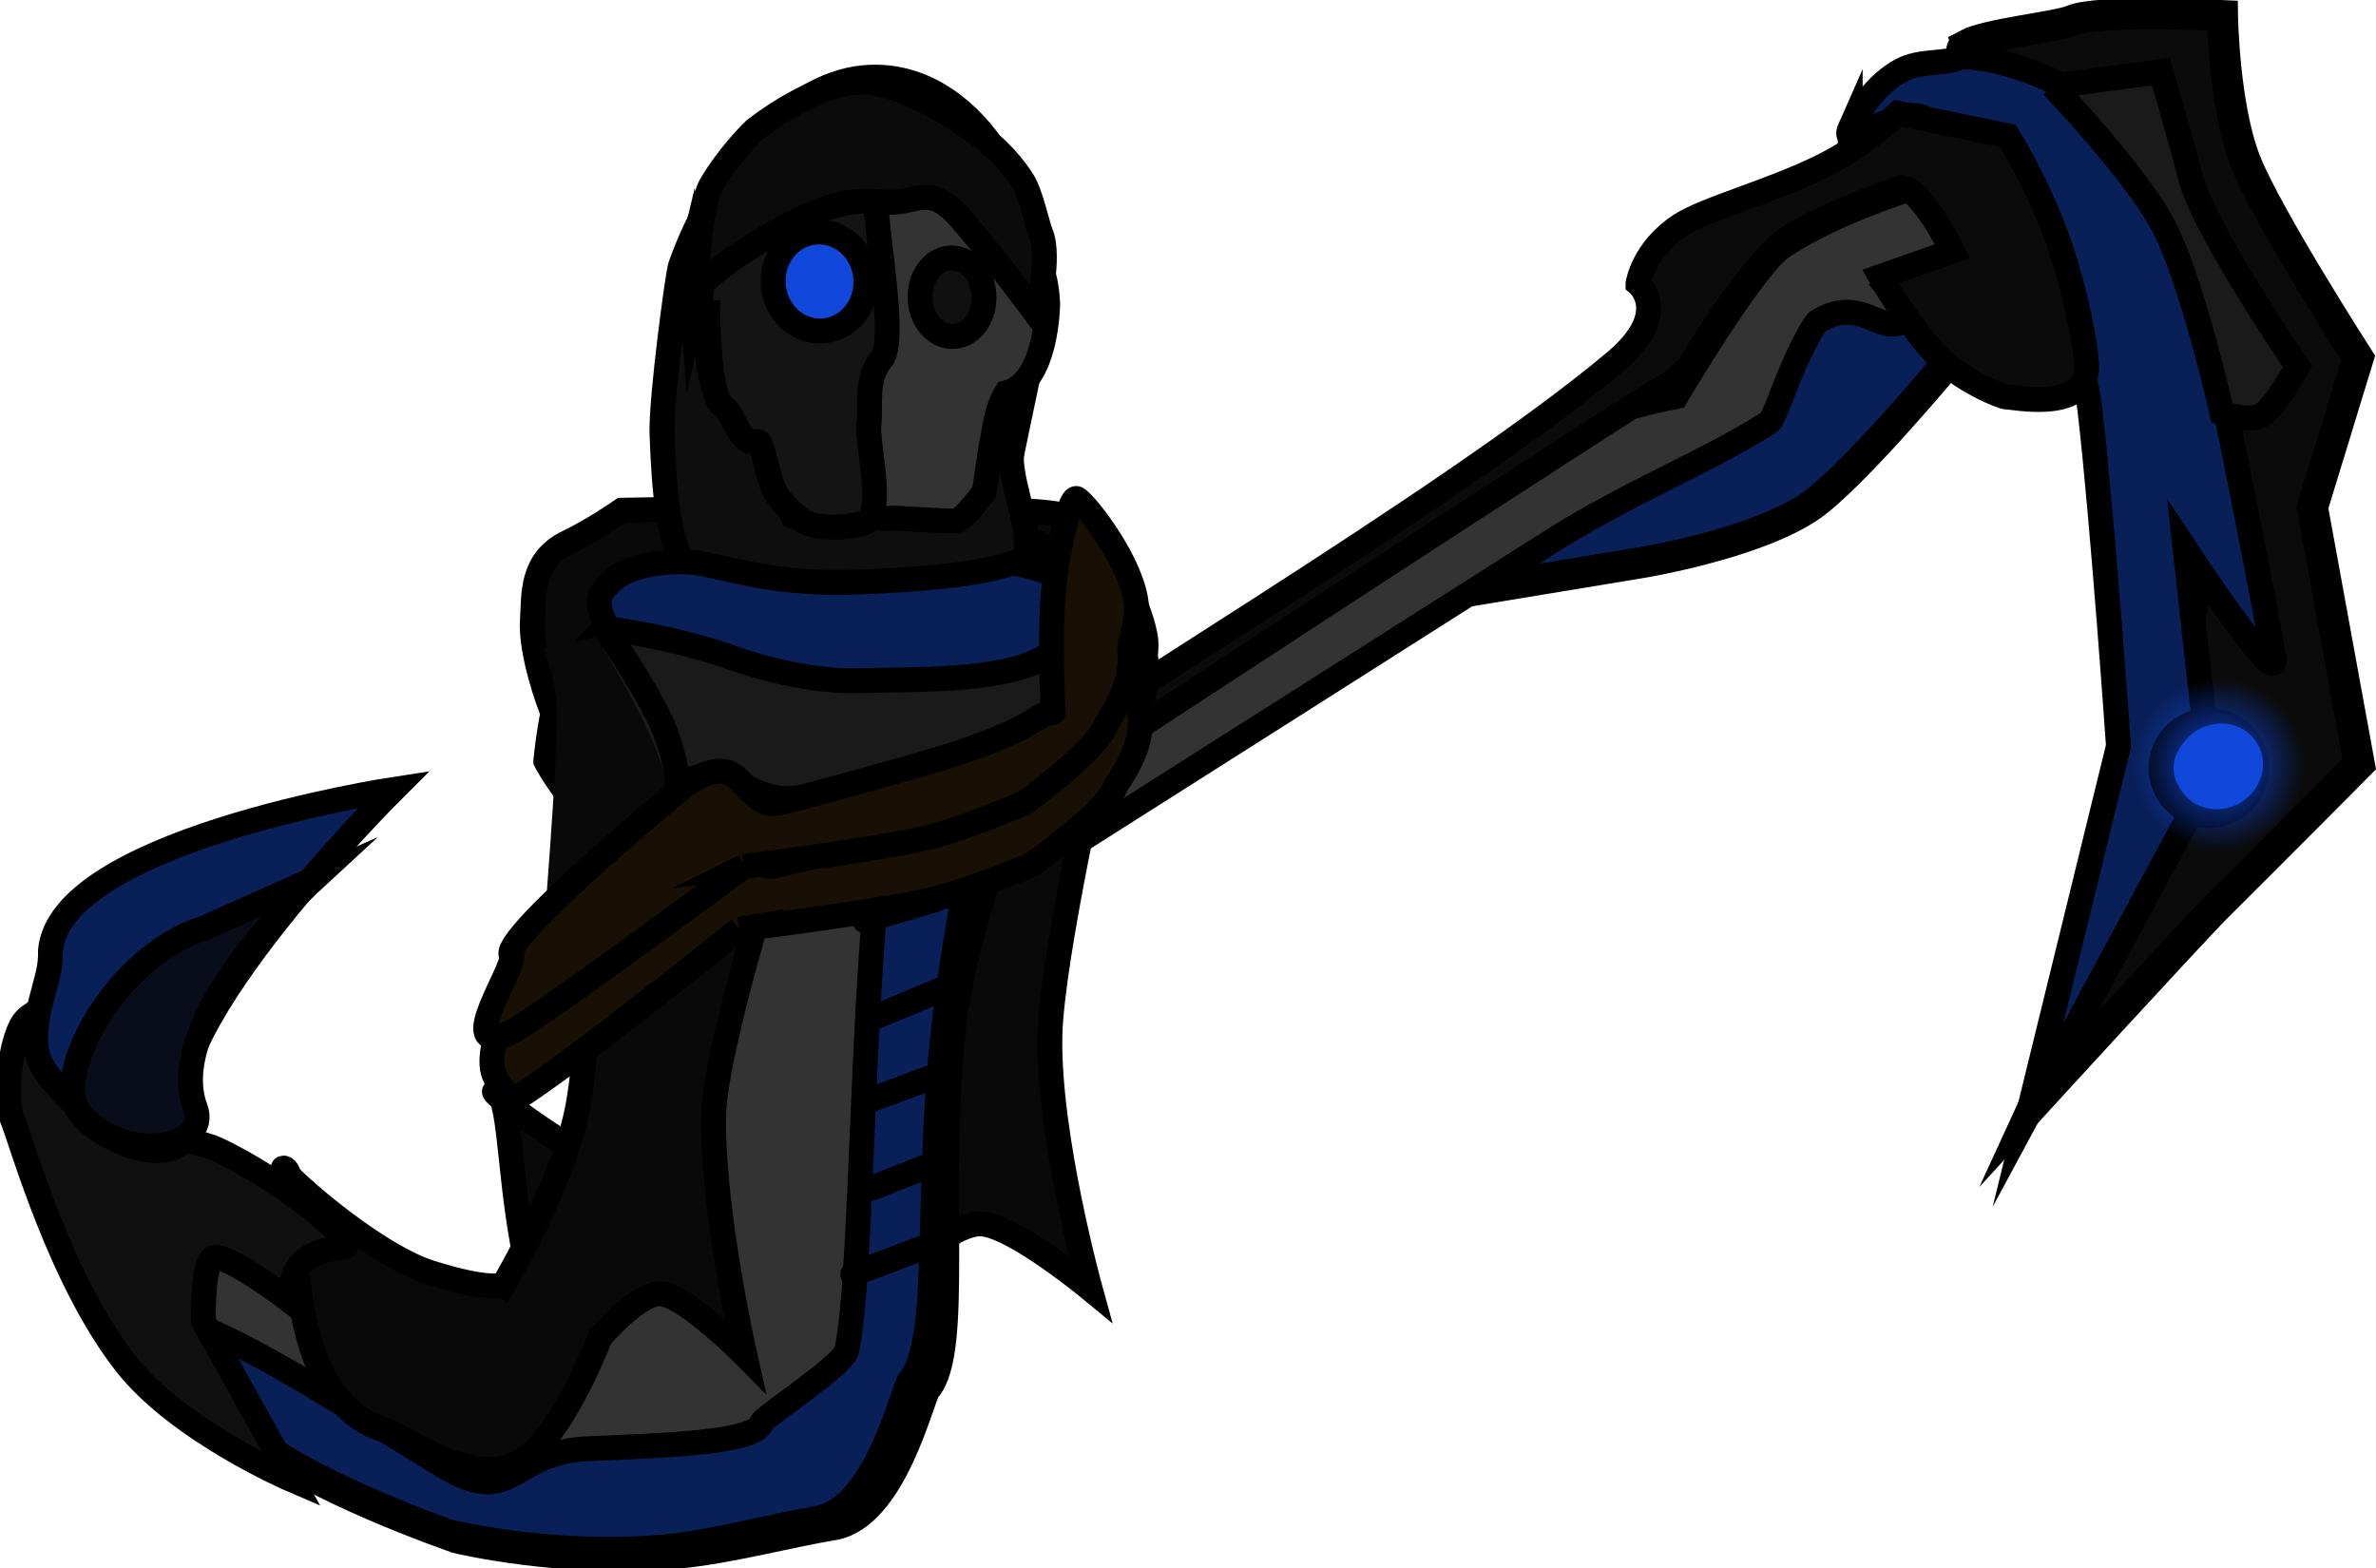 <svg version="1.1" xmlns="http://www.w3.org/2000/svg" xmlns:xlink="http://www.w3.org/1999/xlink" width="191.09" height="126.151" viewBox="0,0,191.09,126.151"><defs><radialGradient cx="350.12" cy="164.191" r="6.924" gradientUnits="userSpaceOnUse" id="color-1"><stop offset="0" stop-color="#1048db"/><stop offset="1" stop-color="#1048db" stop-opacity="0"/></radialGradient></defs><g transform="translate(-171.726,-102.678)"><g data-paper-data="{&quot;isPaintingLayer&quot;:true}" fill-rule="nonzero" stroke="#000000" stroke-linejoin="miter" stroke-miterlimit="10" stroke-dasharray="" stroke-dashoffset="0" style="mix-blend-mode: normal"><g stroke-linecap="butt"><path d="M288.237,150.489c0,0 22.136,-18.393 28.823,-22.627c3.507,-2.221 8.355,-0.915 8.355,-0.915l3.104,4.741c0,0 -7.977,9.605 -11.378,11.831c-4.539,2.972 -13.443,4.418 -13.443,4.418z" fill="#091f57" stroke-width="2.5"/><path d="M329.918,106.268c1.631,-0.88 7.283,-1.425 8.478,-1.95c2.021,-0.889 12.072,-0.39 12.072,-0.39c0,0 0.103,7.322 1.863,11.766c1.761,4.444 9.051,15.779 9.051,15.779l-3.679,12.019l3.767,20.645c0,0 -7.12,7.177 -11.359,11.383c-1.982,1.967 -14.722,15.892 -14.722,15.892c0,0 15.649,-34.016 13.607,-56.662c-1.059,-11.738 -11.921,-23.59 -13.139,-25.1c-1.732,-2.147 -8.012,-2.262 -5.939,-3.381z" fill="#0b0b0b" stroke-width="2.5"/><path d="M320.529,112.969c0.585,-1.323 2.154,-3.598 4.108,-4.639c1.537,-0.819 3.416,-0.486 4.545,-0.969c0.946,-0.404 5.744,0.522 9.575,2.867c3.905,2.391 6.841,6.217 7.549,7.417c1.574,2.668 6.333,27.41 8.308,37.934c0.542,2.885 -7.15,-8.77 -7.15,-8.77l2.026,18.356l-14.665,27.21l7.278,-29.689c0,0 -1.26,-18.104 -2.282,-26.914c-1.34,-11.555 -11.715,-21.733 -12.923,-23.249c-1.718,-2.156 -7.415,2.808 -6.369,0.444z" fill="#091f57" stroke-width="2"/><path d="M236.342,177.169c0,0 51.841,-33.61 61.318,-39.717c2.657,-1.712 8.866,-2.884 8.866,-2.884c0,0 6.203,-10.515 8.591,-12.079c5.343,-3.498 13.089,-5.462 13.089,-5.462l3.469,5.299l-8.038,3.589c0,0 1.828,2.15 1.184,2.572c-1.819,1.191 -3.515,-2.114 -6.932,0.066c-0.242,0.154 -1.221,1.946 -1.97,3.69c-0.897,2.09 -1.583,4.191 -1.907,4.399c-5.054,3.228 -11.293,5.613 -17.576,9.61c-24.709,15.717 -54.56,34.625 -54.56,34.625c0,0 -3.003,0.159 -3.558,-0.687c-0.599,-0.914 -1.977,-3.02 -1.977,-3.02z" fill="#333333" stroke-width="2"/><path d="M303.463,125.484c0,0 0.4,-2.719 3.392,-4.678c2.045,-1.339 7.267,-2.701 11.383,-4.737c3.511,-1.736 6.141,-4.278 6.141,-4.278l8.835,1.811c0,0 2.304,3.687 3.913,8.104c1.602,4.398 2.507,9.525 2.415,10.72c-0.262,3.404 -5.956,2.158 -6.419,2.19c-0.352,0.024 -3.81,-1.38 -5.793,-3.531c-2.371,-2.573 -4.374,-6.16 -4.374,-6.16l5.809,-2.043c0,0 -2.823,-5.665 -4.354,-5.067c-2.674,1.046 -6.512,2.463 -8.629,3.849c-3.414,2.235 -8.187,10.498 -8.187,10.498c0,0 -1.521,1.466 -2.06,1.655c-1.123,0.393 -52.97,34.37 -52.97,34.37c0,0 -6.159,1.867 -1.851,-1.748c5.702,-4.784 37.71,-23.556 50.882,-34.638c4.712,-3.964 1.867,-6.316 1.867,-6.316z" fill="#0b0b0b" stroke-width="2"/><path d="M347.271,161.244c1.771,-1.16 4.147,-0.664 5.307,1.108c1.16,1.771 0.664,4.147 -1.108,5.307c-1.771,1.16 -4.147,0.664 -5.307,-1.108c-1.16,-1.771 -0.664,-4.147 1.108,-5.307z" fill="#1449cd" stroke-width="2"/><g stroke-width="0"><path d="M348.184,161.587c1.61,-1.158 3.812,-0.874 4.918,0.636c1.106,1.51 0.697,3.673 -0.913,4.831c-1.61,1.158 -3.812,0.874 -4.918,-0.636c-1.106,-1.51 -0.697,-3.673 0.913,-4.831z" fill="#1048db"/><path d="M346.028,158.605c3.29,-2.367 7.789,-1.785 10.049,1.3c2.259,3.085 1.424,7.505 -1.867,9.872c-3.29,2.367 -7.789,1.785 -10.049,-1.3c-2.259,-3.085 -1.424,-7.505 1.867,-9.872z" fill="url(#color-1)"/></g><path d="M245.144,169.865c0,0 0.564,-1.294 1.18,-1.697c0.592,-0.388 2.446,-0.676 2.446,-0.676c0,0 1.434,2.456 2.59,3.28c1.497,1.068 5.634,2.588 5.634,2.588c0,0 -0.924,1.376 -1.39,1.681c-0.668,0.437 -2.236,0.693 -2.236,0.693c0,0 -4.703,-2.846 -5.874,-3.682c-1.492,-1.065 -2.35,-2.186 -2.35,-2.186z" fill="#180f05" stroke-width="2"/><path d="M241.61,172.378c0,0 0.564,-1.294 1.18,-1.697c0.592,-0.388 2.446,-0.676 2.446,-0.676c0,0 1.434,2.456 2.59,3.28c1.497,1.068 5.634,2.588 5.634,2.588c0,0 -0.924,1.376 -1.39,1.681c-0.668,0.437 -2.236,0.693 -2.236,0.693c0,0 -4.703,-2.846 -5.874,-3.682c-1.492,-1.065 -2.35,-2.186 -2.35,-2.186z" fill="#180f05" stroke-width="2"/><path d="M237.989,174.151c0,0 0.564,-1.294 1.18,-1.697c0.592,-0.388 2.446,-0.676 2.446,-0.676c0,0 1.434,2.456 2.59,3.28c1.497,1.068 5.634,2.588 5.634,2.588c0,0 -0.924,1.376 -1.39,1.681c-0.668,0.437 -2.236,0.693 -2.236,0.693c0,0 -4.703,-2.846 -5.874,-3.682c-1.492,-1.065 -2.35,-2.186 -2.35,-2.186z" fill="#180f05" stroke-width="2"/><path d="M336.806,109.607l8.719,-1.166c0,0 1.536,5.306 2.415,8.629c1.118,4.224 8.573,15.093 8.573,15.093c0,0 -1.832,3.266 -2.868,3.904c-0.987,0.608 -3.21,-0.164 -3.21,-0.164c0,0 -2.383,-10.562 -4.647,-14.931c-2.279,-4.397 -8.983,-11.366 -8.983,-11.366z" fill="#1a1a1a" stroke-width="2"/></g><path d="" fill="none" stroke-width="2" stroke-linecap="round"/><path d="M216.028,159.627c0,0 -1.686,-4.404 -1.482,-7.143c0.138,-1.848 -0.186,-4.763 2.894,-6.21c1.921,-0.903 4.307,-2.557 4.307,-2.557c0,0 27.215,-0.593 34.361,0.205c3.195,0.356 4.602,2.107 4.602,2.107c0,0 2.908,5.695 3.163,8.103c0.27,2.553 -1.923,6.818 -1.923,6.818z" fill="#090909" stroke-width="2" stroke-linecap="butt"/><path d="M234.389,200.32c0,0 6.343,-8.791 7.729,-15.298c0.941,-4.414 0.987,-9.089 1.405,-16.242c0.426,-7.29 1.214,-17.018 1.214,-17.018c0,0 2.899,5.658 4.751,6.53c2.852,1.343 10.812,3.806 10.812,3.806c0,0 -4.007,17.631 -4.134,23.902c-0.163,8.036 3.239,20.347 3.239,20.347c0,0 -5.992,-4.954 -8.635,-5.219c-2.327,-0.233 -6.397,3.714 -6.397,3.714c0,0 -3.374,7.297 -7.327,9.997c-5.106,3.487 -11.304,2.529 -13.737,1.923c-12.164,-3.031 -9.405,-25.746 -11.728,-26.305c-1.173,-0.282 8.858,7.259 15.267,8.9c6.436,1.648 7.54,0.964 7.54,0.964z" fill="#090909" stroke-width="2" stroke-linecap="butt"/><path d="M208.424,226.614c0,0 -12.656,-4.356 -16.71,-8.335c-4.531,-4.448 -9.203,-17.102 -9.203,-17.102c0,0 6.988,0.777 11.743,3.351c5.231,2.831 8.532,7.472 14.766,7.216c6.21,-0.255 17.387,-15.571 17.811,-17.207c1.001,-3.862 1.523,-42.259 2.732,-45.809c1.909,-5.602 24.309,-5.318 27.291,-1.148c2.504,3.502 -7.243,27.356 -8.363,37.123c-1.558,13.58 0.605,26.605 -2.111,29.77c-0.527,0.614 -2.695,10.268 -7.592,11.089c-3.612,0.605 -8.505,1.903 -12.346,2.268c-9.403,0.893 -18.017,-1.215 -18.017,-1.215z" fill="#333333" stroke-width="2" stroke-linecap="butt"/><path d="M253.075,139.409c-0.103,2.397 2.069,7.003 0.837,8.231c-1.435,1.431 -5.158,1.793 -8.077,2.468c-3.805,0.88 -7.073,1.859 -10.571,2.002c-8.949,0.366 -9.951,-5.037 -10.298,-14.527c-0.1,-2.729 1.272,-12.908 1.484,-13.508c2.966,-8.399 9.268,-14.943 15.219,-15.186c8.063,-0.329 13.615,9.118 13.858,18.025c0.027,0.979 -2.431,12.011 -2.452,12.496z" fill="#0e0e0e" stroke-width="2" stroke-linecap="butt"/><path d="M222.406,155.715c0,0 -3.315,-3.723 -2.29,-5.345c1.185,-1.876 3.325,-2.389 6.173,-2.51c2.848,-0.121 6.268,1.903 14.178,1.643c5.558,-0.183 10.186,-0.67 12.601,-1.521c0.159,-0.056 3.492,0.506 4.301,1.678c0.999,1.446 -0.52,5.969 -0.52,5.969c0,0 -5.525,1.914 -11.709,3.029c-3.193,0.576 -7.591,1.856 -10.141,1.814c-6.793,-0.113 -12.593,-4.755 -12.593,-4.755z" fill="#091f57" stroke-width="2" stroke-linecap="butt"/><path d="M207.776,225.866c0,0 -12.367,-4.351 -16.327,-8.329c-1.618,-1.625 -7.102,-8.76 -4.771,-8.4c4.047,0.626 18.297,10.14 21.245,11.772c5.111,2.829 4.982,-1.447 11.074,-1.706c6.069,-0.258 13.564,-0.459 13.979,-2.096c0.098,-0.387 6.563,-4.626 6.835,-5.783c1.562,-6.652 1.014,-38.938 4.27,-47.657c1.827,-4.894 7.616,-1.738 7.616,-1.738c0,0 -2.991,13.788 -4.089,23.556c-1.526,13.581 -0.08,25.057 -2.735,28.224c-0.515,0.614 -2.637,10.269 -7.423,11.092c-3.53,0.607 -8.312,1.906 -12.066,2.273c-9.19,0.897 -17.607,-1.208 -17.607,-1.208z" fill="#091f57" stroke-width="2" stroke-linecap="butt"/><path d="M212.246,205.976c0,0 4.913,-8.32 5.986,-14.479c0.728,-4.178 0.763,-8.603 1.085,-15.375c0.328,-6.9 0.936,-16.109 0.936,-16.109c0,0 2.248,5.357 3.684,6.183c2.21,1.273 11.634,0.745 11.634,0.745c0,0 -6.355,19.549 -6.452,25.486c-0.124,7.607 2.516,19.262 2.516,19.262c0,0 -4.645,-4.692 -6.693,-4.943c-1.804,-0.221 -4.957,3.513 -4.957,3.513c0,0 -2.613,6.906 -5.675,9.46c-3.956,3.3 -9.723,-1.432 -11.609,-2.006c-9.428,-2.873 -6.331,-20.552 -8.132,-21.083c-0.909,-0.268 6.866,6.875 11.833,8.43c4.988,1.562 5.843,0.915 5.843,0.915z" fill="#090909" stroke-width="2" stroke-linecap="butt"/><path d="M215.624,163.891c0,0 0.427,-4.748 1.415,-6.631c1.144,-2.178 3.412,-4.04 3.412,-4.04c0,0 5.45,0.678 10.154,2.359c3.339,1.193 7.121,1.947 10.327,1.846c3.943,-0.124 11.284,0.109 14.533,-1.763c2.256,-1.3 1.19,5.531 1.19,5.531c0,0 -14.647,5.902 -21.961,5.7c-2.27,-0.063 -4.625,-2.366 -7.477,-1.578c-1.882,0.519 -4.282,4.362 -5.939,4.042c-3.171,-0.612 -5.654,-5.465 -5.654,-5.465z" fill="#1a1a1a" stroke-width="2" stroke-linecap="butt"/><path d="M250.894,142.206c0,0 -1.622,2.275 -2.256,2.358c-0.855,0.111 -4.659,-0.289 -5.535,-0.189c-0.741,0.085 -3.46,-0.69 -3.46,-0.69c0,0 -1.214,0.925 -1.797,0.993c-0.759,0.089 -2.372,-0.503 -2.372,-0.503c0,0 -0.981,-1.983 -1.023,-3.093c-0.599,-1.102 -0.517,-3.773 -1.067,-4.291c-2.984,-0.336 -4.632,-1.676 -4.82,-6.688c-0.142,-3.76 1.732,-6.973 3.04,-9.631c2.054,-4.174 4.526,-6.886 9.492,-7.474c3.552,-0.42 5.514,3.336 8.046,5.176c3.262,2.371 6.638,3.512 6.843,8.952c0,0 -0.034,6.312 -3.327,7.15c-0.933,1.619 -0.873,2.796 -1.252,4.452z" fill="#333333" stroke-width="2" stroke-linecap="butt"/><path d="M228.112,127.861c0,0 -0.23,-4.072 0.877,-4.777c1.586,-1.01 4.962,-4.826 7.42,-5.769c4.325,-1.659 7.59,-0.177 6.011,-0.01c-1.141,0.121 1.745,12.523 0.186,14.293c-1.319,1.499 -0.815,3.849 -0.997,5.236c-0.178,1.36 1.071,6.057 0.039,7.67c-0.314,0.49 -4.186,0.997 -5.445,0.003c-0.862,-0.68 -1.921,-1.585 -2.37,-2.791c-0.565,-1.516 -0.801,-3.642 -1.188,-3.525c-1.465,0.442 -1.895,-2.382 -2.827,-2.902c-1.096,-0.611 -1.172,-7.437 -1.172,-7.437z" fill="#141414" stroke-width="2" stroke-linecap="butt"/><path d="M233.92,125.644c-0.191,-2.192 1.318,-4.115 3.371,-4.295c2.053,-0.18 3.871,1.451 4.062,3.644c0.191,2.192 -1.318,4.115 -3.371,4.295c-2.053,0.18 -3.871,-1.451 -4.062,-3.644z" fill="#1048db" stroke-width="2" stroke-linecap="butt"/><path d="M245.731,126.844c-0.132,-1.74 0.908,-3.267 2.323,-3.41c1.415,-0.143 2.668,1.152 2.8,2.893c0.132,1.74 -0.908,3.267 -2.323,3.41c-1.415,0.143 -2.668,-1.152 -2.8,-2.893z" fill="#101010" stroke-width="2" stroke-linecap="butt"/><path d="M228.539,121.198c0,0 5.856,-5.074 8.251,-6.253c2.365,-1.165 6.029,-0.78 6.029,-0.78" fill="none" stroke-width="2" stroke-linecap="round"/><path d="M227.445,127.947c0.205,-0.845 0.424,-8.595 1.455,-10.361c1.467,-2.513 3.488,-4.442 3.488,-4.442c0,0 5.174,-4.2 9.127,-3.833c3.953,0.367 8.8,4.114 8.8,4.114c0,0 2.142,1.364 3.703,3.869c0.607,0.975 1.15,3.522 1.41,4.136c0.819,1.935 -0.338,6.531 -0.338,6.531c0,0 -3.15,-4.293 -6.03,-7.622c-2.738,-3.164 -3.533,-1.085 -6.506,-1.423c-2.973,-0.338 -5.39,0.753 -8.326,2.363c-2.203,1.208 -4.278,2.611 -5.622,3.849c-0.998,0.918 -1.608,-0.627 -1.488,-1.121z" fill="#0b0b0b" stroke-width="2" stroke-linecap="butt"/><path d="M246.951,175.047l-5.691,1.677" fill="none" stroke-width="2" stroke-linecap="round"/><path d="M241.804,184.614l6.158,-2.566" fill="none" stroke-width="2" stroke-linecap="round"/><path d="M247.474,189.029l-6.169,2.276" fill="none" stroke-width="2" stroke-linecap="round"/><path d="M241.816,198.246l4.931,-1.937" fill="none" stroke-width="2" stroke-linecap="round"/><path d="M247.214,202.572l-6.908,2.596" fill="none" stroke-width="2" stroke-linecap="round"/><path d="M188.079,208.936l7.097,12.761c0,0 -9.066,-3.892 -13.33,-9.335c-5.304,-6.771 -8.331,-17.708 -9.12,-19.656c-0.734,-1.813 -0.092,-6.891 1.074,-8.031c2.939,-2.874 9.841,0.615 11.066,7.212c0.556,2.992 2.322,2.323 4.29,3.227c2.739,1.259 5.787,3.396 5.787,3.396c0,0 6.147,4.431 4.302,4.523c-1.05,0.052 -2.706,0.425 -3.525,1.55c-0.713,0.981 -0.663,2.738 -0.663,2.738c0,0 -4.551,-3.496 -6.033,-3.512c-1.036,-0.011 -0.945,5.126 -0.945,5.126z" fill="#101010" stroke-width="2" stroke-linecap="butt"/><path d="M175.768,179.642c-0.234,-9.239 27.625,-13.475 27.625,-13.475c0,0 -19.601,19.515 -16.896,26.661c1.237,3.269 -4.95,3.365 -8.385,-0.85c-0.922,-1.131 -3.082,-2.904 -3.412,-4.677c-0.528,-2.834 1.114,-5.855 1.068,-7.659z" fill="#091f57" stroke-width="2" stroke-linecap="butt"/><path d="M196.954,173.399c0,0 -12.22,11.248 -9.516,18.394c1.237,3.269 -5.837,4.631 -9.272,0.416c-2.396,-2.94 2.883,-12.668 9.964,-14.879z" fill="#090d19" stroke-width="2" stroke-linecap="butt"/><path d="M215.45,177.697c0,0 1.076,-13.227 1.065,-17.423c-0.008,-3.095 -1.124,-5.47 -1.124,-5.47l4.304,-0.868c0,0 5.532,8.725 5.663,12.238c0.158,4.212 -2.754,11.934 -2.754,11.934z" fill="#090909" stroke-width="0" stroke-linecap="butt"/><path d="M220.799,153.826c0,0 3.516,5.203 4.457,7.788c0.918,2.522 0.992,4.062 0.992,4.062" fill="none" stroke-width="2" stroke-linecap="round"/><path d="M231.179,177.422c0,0 -13.309,10.704 -17.961,13.632c-0.262,0.165 -1.71,-1.237 -1.889,-2.42c-0.261,-1.727 0.77,-3.555 0.46,-4.038c-0.886,-1.381 13.298,-12.733 13.298,-12.733c0,0 2.943,-2.792 4.91,-1.964c1.286,0.542 2.283,2.824 4.109,2.413c2.161,-0.486 12.432,-3.236 14.832,-4.008c7.207,-2.317 6.621,-3.263 8.072,-3.321c0.069,-0.003 -0.546,-7.496 0.416,-12.478c0.572,-2.961 1.162,-4.74 1.536,-4.737c0.43,0.003 4.231,4.497 4.931,7.981c0.392,1.949 -0.602,3.291 -0.47,4.383c0.34,2.807 -1.851,5.417 -1.998,5.838c-0.701,2.011 -6.739,6.261 -6.739,6.261c0,0 -5.151,2.173 -8.472,2.907c-4.273,0.943 -15.037,2.284 -15.037,2.284z" fill="#180f05" stroke-width="2" stroke-linecap="butt"/><path d="M231.531,172.38c0,0 -16.92,12.548 -18.849,13.386c-4.595,1.995 0.671,-5.425 0.166,-6.24c-0.856,-1.382 12.803,-12.713 12.803,-12.713c0,0 2.834,-2.788 4.73,-1.956c1.24,0.544 2.205,2.827 3.965,2.419c2.083,-0.483 11.981,-3.218 14.294,-3.986c6.944,-2.307 6.378,-3.253 7.777,-3.309c0.067,-0.003 -0.537,-7.496 0.385,-12.477c0.547,-2.96 1.114,-4.738 1.474,-4.735c0.415,0.004 4.085,4.502 4.764,7.987c0.38,1.949 -0.576,3.29 -0.447,4.382c0.332,2.808 -1.777,5.414 -1.918,5.835c-0.673,2.009 -6.488,6.251 -6.488,6.251c0,0 -4.963,2.166 -8.164,2.894c-4.118,0.937 -14.493,2.262 -14.493,2.262z" fill="#180f05" stroke-width="2" stroke-linecap="butt"/></g></g></svg>